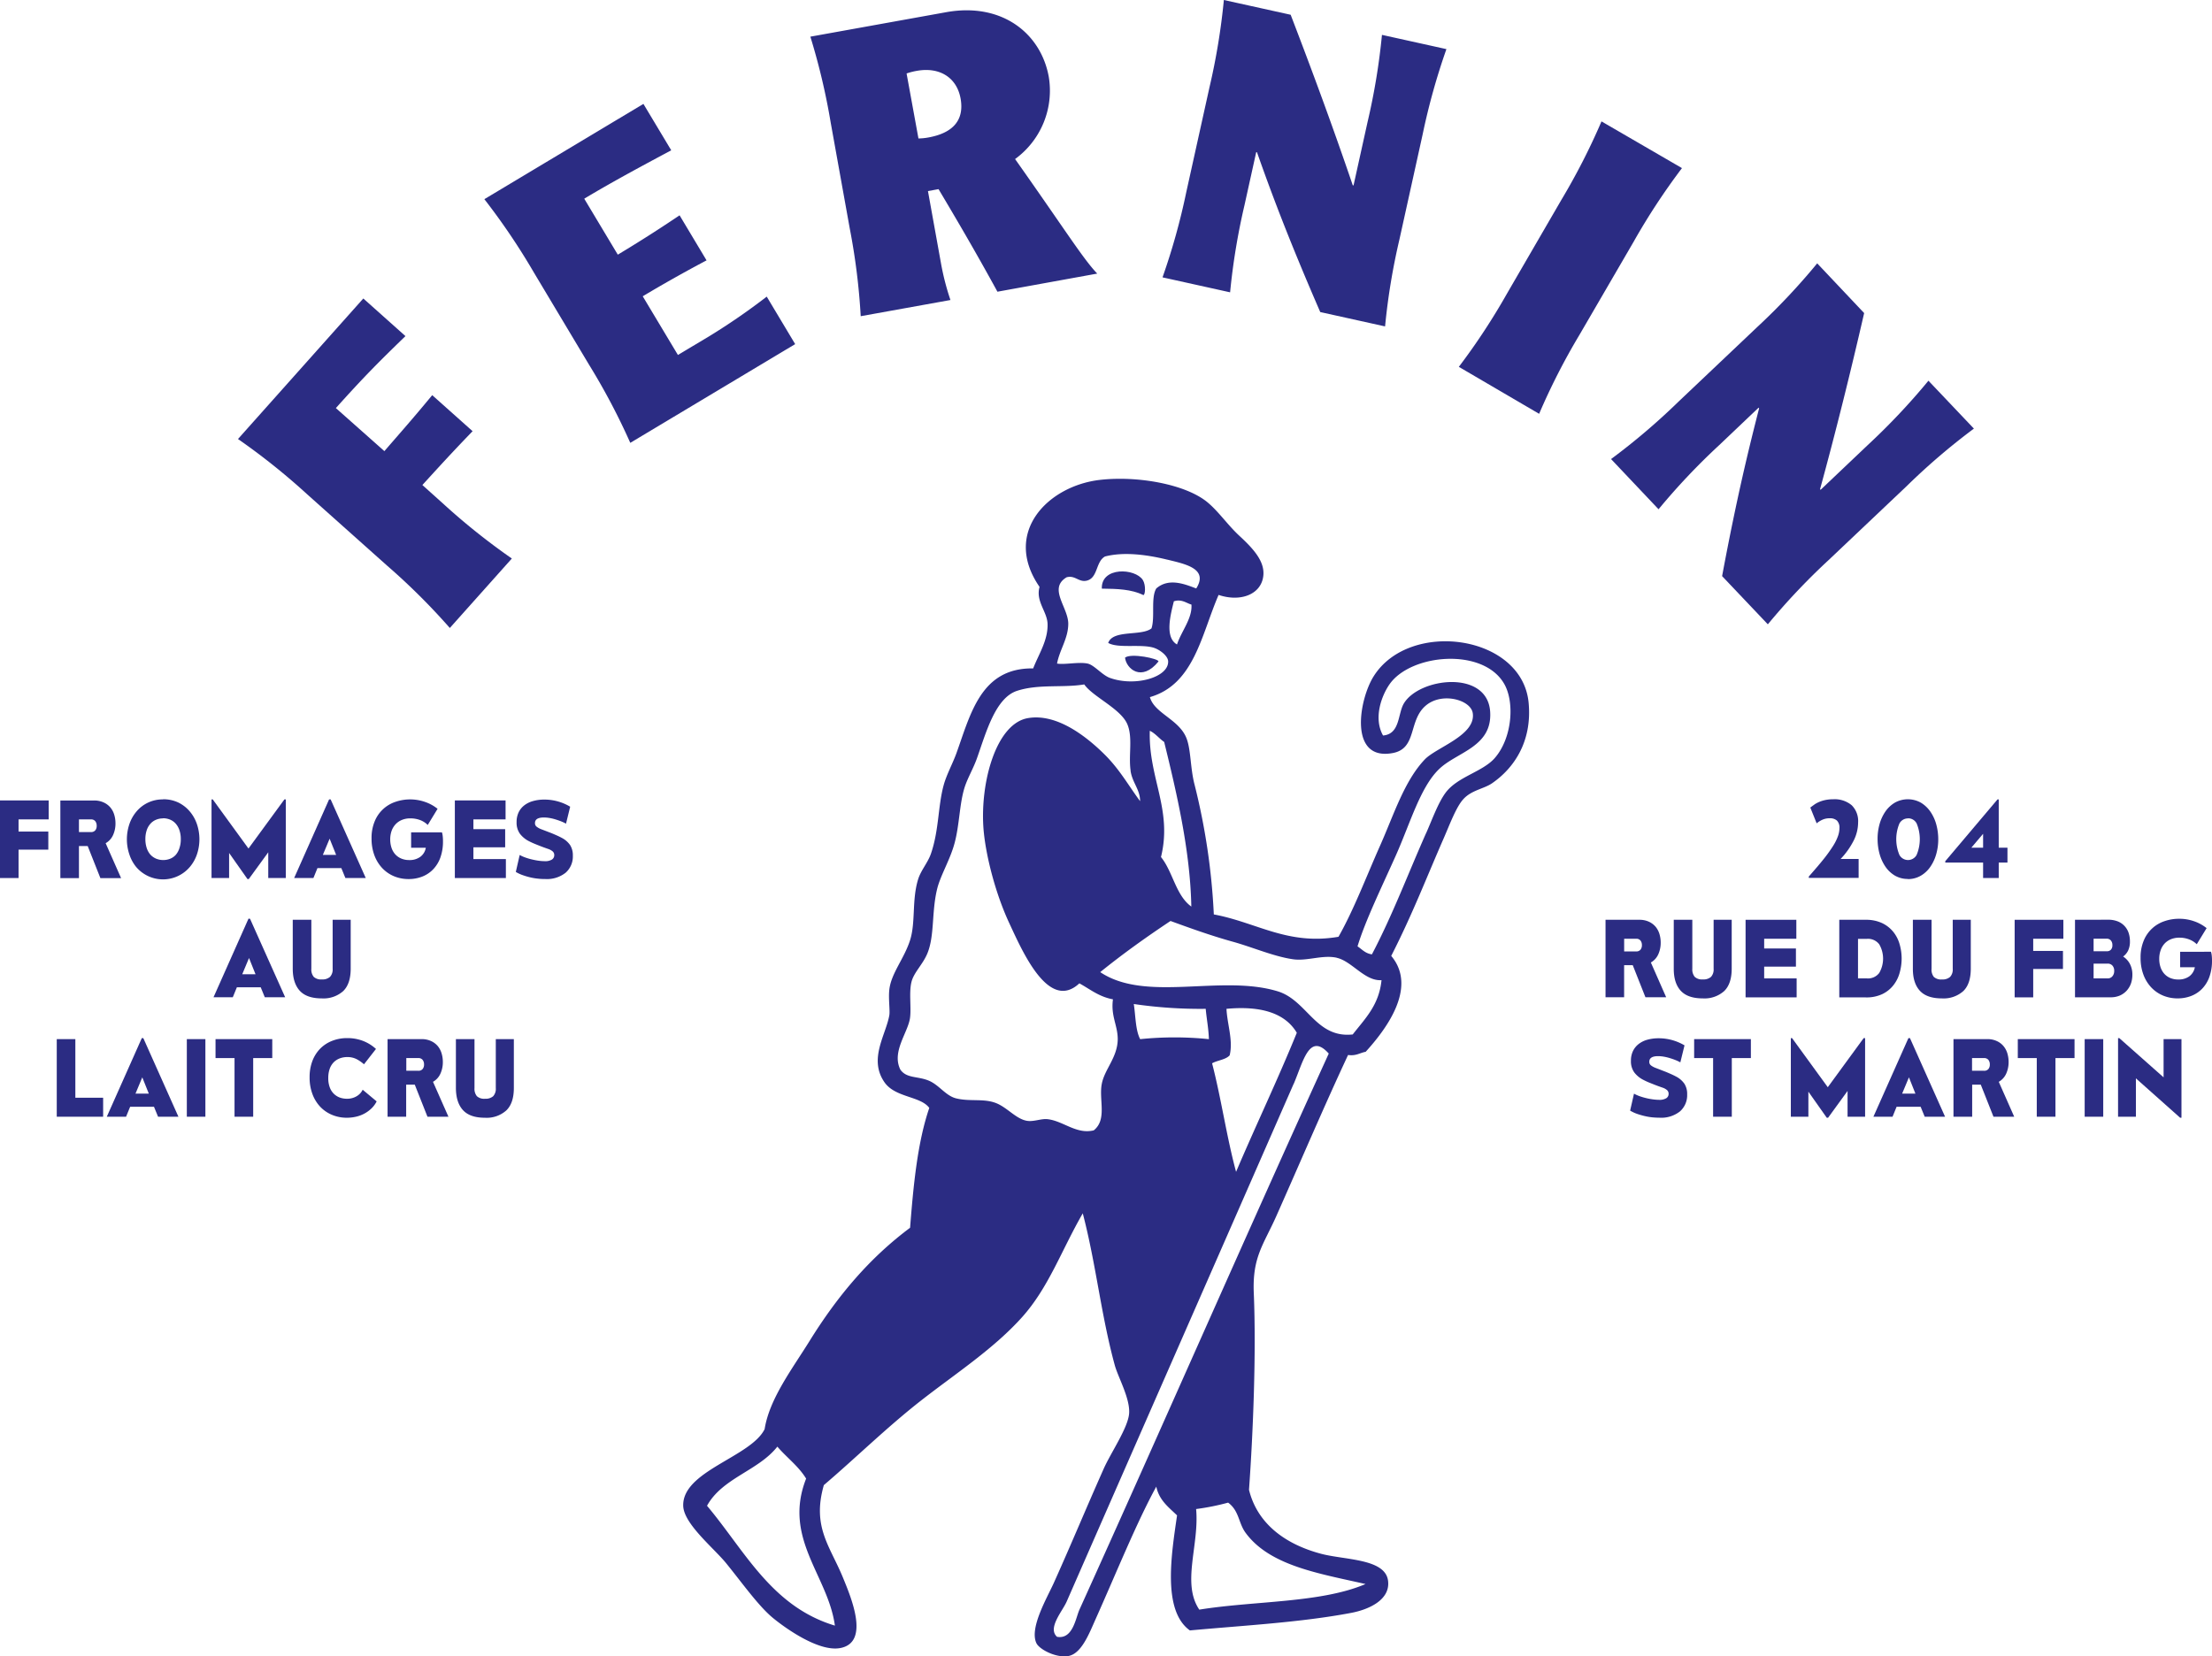 <svg xmlns="http://www.w3.org/2000/svg" viewBox="0 0 652 488.31"><defs><style>.cls-1{fill:#2b2c83;}</style></defs><g id="Calque_2" data-name="Calque 2"><g id="Calque_1-2" data-name="Calque 1"><path class="cls-1" d="M107.09,88l12.42,11.09C112,106.37,107.63,110.68,99,120.31L113.3,133c4.68-5.42,8.35-9.53,14.1-16.5l11.9,10.62c-6.27,6.5-10,10.61-14.8,15.87l6,5.39a195.61,195.61,0,0,0,20.37,16.28l-18.28,20.48a193.81,193.81,0,0,0-18.49-18.38L90.52,145.71a195.61,195.61,0,0,0-20.37-16.28Z"/><path class="cls-1" d="M157.36,80.33a197.09,197.09,0,0,0-14.59-21.61l46.88-28.09,8.2,13.68c-6.53,3.5-16.89,9-25.64,14.27l9.89,16.5c8.15-4.89,14.5-9.1,18.21-11.6l7.95,13.28c-3.94,2.09-10.66,5.71-18.81,10.59l10.37,17.3,9.36-5.6A190.18,190.18,0,0,0,226,87.45l8.38,14-48.6,29.11a195.22,195.22,0,0,0-12.17-23.06Z"/><path class="cls-1" d="M270.72,40.82a16.87,16.87,0,0,0,2.93-.29c7-1.27,10.67-4.9,9.49-11.48-1.13-6.23-6.22-9.37-12.92-8.16a18.86,18.86,0,0,0-3,.77Zm8.42-37.27c16.41-2.83,27.73,6.45,30,19.14a24.94,24.94,0,0,1-9.94,24.2C314,67.83,319.31,76.4,323.42,80.66L294,86c-6.93-12.69-13.26-23.35-17.36-30.24l-3.12.57,3.81,21.12a74.81,74.81,0,0,0,2.82,11L253.7,93.22a193.3,193.3,0,0,0-3.23-25.87l-5.61-31.17a194.71,194.71,0,0,0-6-25.37Z"/><path class="cls-1" d="M380.43,4.35C386.83,21,393,37.75,398.74,54.64l.23,0L403.09,36a193.64,193.64,0,0,0,4.25-25.72l19,4.2a196.58,196.58,0,0,0-7,25.11l-6.83,30.92a193.06,193.06,0,0,0-4.25,25.72L389.15,92c-9.63-22.18-14.73-36-18.65-47.12l-.23,0-3.44,15.57a195.22,195.22,0,0,0-4.25,25.73l-19.92-4.41a194.57,194.57,0,0,0,7-25.11l6.84-30.92A195,195,0,0,0,360.74,0Z"/><path class="cls-1" d="M495.77,49.56a195.17,195.17,0,0,0-14.3,21.8L465.55,98.73A193.2,193.2,0,0,0,453.67,122L430,108.15a194.09,194.09,0,0,0,14.31-21.8L460.18,59a195.42,195.42,0,0,0,11.87-23.21Z"/><path class="cls-1" d="M549.47,92.3c-4,17.4-8.29,34.71-13,51.93l.17.17,13.86-13.16a196.1,196.1,0,0,0,17.92-19l13.4,14.12A193.83,193.83,0,0,0,562,143.32l-23,21.79a196.05,196.05,0,0,0-17.92,18.95l-13.48-14.21c4.44-23.77,8-38.11,10.91-49.48l-.16-.17-11.57,11a194.66,194.66,0,0,0-17.91,18.94l-14-14.8a195.09,195.09,0,0,0,19.85-16.9l23-21.8a193.82,193.82,0,0,0,17.91-19Z"/><path class="cls-1" d="M352.56,444.87c1,10.57-4.34,21.88.94,29.68,16.22-2.63,35.79-1.91,49-7.55-13.77-3.13-28.19-5.38-35.33-15.07C365,449,365.3,445.45,362,443a70.37,70.37,0,0,1-9.42,1.89M229.13,426.49c-5.6,7.13-16.22,9.22-20.73,17.44,11.12,13.22,19,29.71,37.69,35.33-2-14.75-15.41-25.7-8.48-43.34-2.26-3.7-5.73-6.21-8.48-9.43M381.3,319.56c-22.66,51.76-44.8,102.16-66.9,152.63-1.25,2.85-5.71,7.82-2.83,10.37,4.68.83,5.5-5.58,6.6-8,24.66-54.5,48.95-110.1,73.49-163.95-5.8-6.48-7.59,2.63-10.36,9m-18.84-8.49c-1.19,1.33-3.59,1.45-5.19,2.36,2.69,10.35,4.3,21.77,7.07,32,5.85-13.77,12.21-27,17.9-41-3.45-5.81-10.57-8-20.73-7.06.22,4.57,2,9.3.95,13.65m-26.39-4.71a99.41,99.41,0,0,1,20.26,0c-.1-3.19-.67-5.93-.94-8.94a134.67,134.67,0,0,1-21.2-1.42c.55,3.53.48,7.68,1.88,10.36m57.95-24c-4.1-.92-8.62,1-12.72.47-5.69-.77-12-3.55-17.9-5.19-6.56-1.81-13.23-4.24-18.38-6.12-7.17,4.77-14.13,9.74-20.72,15.08,13.5,9.05,35.62.58,52.29,5.65,8.73,2.65,11.22,13.91,22.14,12.72,3.56-4.6,7.75-8.58,8.48-16-4.93.34-8.72-5.6-13.19-6.59M342.2,252.66c3.52,4.33,4.37,11.33,8.95,14.61-.33-16.63-4.36-33.66-8-48.53-1.49-1-2.54-2.48-4.24-3.3-.44,13.87,6.74,23.23,3.3,37.22m-8.95-25.45c-.67-4.5.69-9.71-.95-13.65-1.9-4.6-10.2-8.14-12.72-11.78-6.4,1.06-13.36-.19-19.78,1.88S290.64,216,288,223.45c-1.11,3.17-2.92,6.12-3.77,9-1.42,4.74-1.42,10.65-2.83,16-1.29,4.94-4.19,9.59-5.18,13.66-1.65,6.82-.72,13.59-2.82,18.85-1.34,3.33-4,5.67-4.72,8.47-.82,3.18,0,7.82-.47,10.84-.71,4.34-5.42,9.87-2.82,15.08,1.88,2.66,5.12,1.85,8.48,3.29,3,1.3,4.93,4.46,8,5.19,4.09,1,8.13-.06,11.79,1.41,3.24,1.3,5.79,4.59,8.95,5.18,2,.38,4.26-.67,6.12-.47,4.66.5,8.53,4.56,13.66,3.3,4-3.19,1.47-9,2.36-13.66.81-4.36,4.64-7.81,4.71-13.2,0-4.13-2.09-6.83-1.41-11.77-4.13-.75-6.76-3-9.9-4.71-9.06,8.44-16.78-9.41-20.73-17.9s-6.93-19.87-7.54-27.8c-1-13.68,3.78-31,13.2-32.51,8.81-1.46,17.75,6,22.61,10.84,4.38,4.38,6.91,9,10.36,13.66,0-3.47-2.31-5.44-2.82-9m87.15,18.38c1.68-3.77,3.44-8.74,5.65-11.78,3.52-4.84,11-6.2,14.6-10.36,5.12-5.94,5.81-16.3,2.83-21.67-6.09-11-27.65-9.06-33.91,0-2.27,3.27-4.81,9.86-1.89,15.07,5.05-.43,4.32-6.37,6.12-9.42,4.5-7.62,24.58-10.08,25.45,2.35.72,10.49-9.83,11.89-15.08,17-5.52,5.33-8.5,16-12.72,25.44S402.4,271.52,400.14,279c1.32.88,2.3,2.1,4.24,2.36,6-11.39,10.75-24,16-35.81M346,177.28c-.91,3.74-2.82,10.6.93,12.72,1.3-3.94,4.57-7.71,4.25-11.77-1.33-.31-2.86-1.73-5.18-.95M344.08,165c-6.57-1.61-13.09-2.3-18.37-.94-2.73,1.5-2.06,6.11-5.18,7.07-2.49.75-3.54-1.64-6.13-.94-5.51,3.28.44,8.82.48,13.66,0,4.39-2.53,7.63-3.31,11.78,2.21.4,6.34-.55,9,0,1.94.4,4.29,3.4,6.59,4.23,7.41,2.67,17.35-.17,17.16-4.9-.06-1.62-2.53-3.51-4.44-4.05-3.86-1.07-10.28.29-13.23-1.36,1.39-4,9.79-1.92,12.76-4.29,1.09-3.3-.25-9,1.41-11.77,3.74-3.26,8.55-1.21,11.78,0,3.64-5.82-3.09-7.17-8.48-8.49m15.08,10.37c-5.09,11.71-7.2,26.4-20.26,30.15,1.32,4.83,8.7,6.56,10.83,12.24,1.29,3.43,1.07,8.78,2.36,13.67a193.59,193.59,0,0,1,5.65,38.16c12.67,2.35,21.73,9.17,36.75,6.59,4.51-7.95,8.19-17.72,12.25-26.85s7.16-19.12,13.19-25.44c3.42-3.59,15.12-7.11,14.13-13.66-.58-3.86-8.85-6.22-13.66-2.36-5.45,4.37-2.62,12.77-9.9,14.14-13.07,2.45-10-15.72-5.65-22.62,10.6-16.89,44-12.25,45.7,8,1,11.39-4.45,19.19-10.84,23.56-2.38,1.63-6.07,2-8.47,4.71-2.07,2.28-4,7.49-5.66,11.3-5.3,12.11-9.32,22.64-15.55,34.86,8,9.5-2,22.18-7.53,28.27-1.75.31-2.8,1.28-5.19.94-6.88,14.71-14,31.4-21.19,47.59-3.77,8.43-7.05,12-6.6,22.61.75,17.68-.21,41.29-1.41,58,2.38,9.65,10.2,15.9,21.2,18.84,7,1.88,19,1.38,19.79,8,.69,5.56-5.59,8.43-10.84,9.43-14.93,2.83-31.62,3.71-47.58,5.18-8.25-5.9-5.37-22.8-3.78-33.92-2.47-2.4-5.28-4.44-6.12-8.48-5.84,10.68-11.74,25.33-17.9,39.1-1.88,4.21-4.15,10.17-8,10.84-3.7.65-8.59-2-9.43-3.77-2.14-4.5,3.16-13.38,5.18-17.9,5.33-11.86,9.12-21.09,14.61-33.45,2.18-4.91,7.29-12.26,7.54-16.49.25-4.45-3.26-10.55-4.24-14.13-4.06-14.85-5.53-29.89-9.43-44.76-6.31,10.92-10,21.79-17.9,30.62-8.37,9.33-19.6,16.63-29.68,24.5s-19.16,16.83-28.74,25c-3.55,12.37,1.85,18,5.66,27.33,2.46,6,8,19.18-.94,20.73-6.31,1.08-16.06-5.87-19.79-8.95-4.2-3.49-8.94-10.18-13.66-16-3.65-4.52-12.57-11.66-12.72-17-.3-10.29,19.95-14.38,24-22.62,1.39-8.92,8.21-17.86,13.2-25.91,8.27-13.34,17.65-24.48,29.67-33.45,1-12.69,2.18-25.14,5.66-35.33-2.57-3.51-10-3-13.19-7.54-4.79-6.86.41-14,1.41-19.78.24-1.36-.3-4.91,0-7.54.53-4.81,4.39-9.15,6.12-14.6,1.67-5.24.49-11.83,2.36-17.91.82-2.67,2.86-4.92,3.77-7.53,2.41-6.95,2.07-14.07,3.77-20.26.83-3.06,2.69-6.44,3.76-9.42,4.2-11.66,7.24-25.2,22.62-25,1.65-4.26,4.42-8.32,4.24-13.19-.14-3.6-3.55-6.58-2.36-10.84-11.09-16.08,2.55-29.85,17.91-31.56,11.06-1.24,25.14,1.3,31.56,6.59,3.27,2.7,6,6.73,9.42,9.9,4.21,3.88,7.52,7.57,7.07,11.78-.6,5.57-6.8,7.82-13.19,5.65"/><path class="cls-1" d="M336.86,171c.94,1.53.71,4.47.15,4.43-3.57-1.73-7.69-1.84-12.24-1.89-.24-6.5,9.82-6.08,12.09-2.54"/><path class="cls-1" d="M341.48,195c-5,6.2-9.52,2.12-9.87-1.12,1.79-1.41,9.9.3,9.87,1.12"/><polygon class="cls-1" points="0 235.98 0 258.86 5.47 258.86 5.47 250.49 14.24 250.49 14.24 245.16 5.47 245.16 5.47 241.57 14.35 241.57 14.35 235.98 0 235.98"/><path class="cls-1" d="M23.27,245.31H26.8a1.57,1.57,0,0,0,1.28-.51,2,2,0,0,0,.42-1.34,2.1,2.1,0,0,0-.42-1.36,1.55,1.55,0,0,0-1.28-.53H23.27ZM27.72,236a6.54,6.54,0,0,1,2.8.56,5.62,5.62,0,0,1,2,1.48,5.94,5.94,0,0,1,1.15,2.15,8.73,8.73,0,0,1,.37,2.57,8.21,8.21,0,0,1-.7,3.4,5.19,5.19,0,0,1-2.2,2.43l4.55,10.29h-6.1l-3.74-9.45H23.27v9.45H17.79V236Z"/><path class="cls-1" d="M48.06,241.28a5.18,5.18,0,0,0-2.12.42,4.47,4.47,0,0,0-1.65,1.21,5.44,5.44,0,0,0-1.06,1.91,8.06,8.06,0,0,0-.38,2.56,8.28,8.28,0,0,0,.38,2.58,5.54,5.54,0,0,0,1.06,1.95A4.83,4.83,0,0,0,46,253.14a5.54,5.54,0,0,0,4.23,0A4.42,4.42,0,0,0,51.83,252,5.71,5.71,0,0,0,52.9,250a8,8,0,0,0,.39-2.6,7.94,7.94,0,0,0-.39-2.6,5.62,5.62,0,0,0-1.07-1.93,4.47,4.47,0,0,0-1.65-1.21,5.24,5.24,0,0,0-2.12-.42m0-5.6a10.2,10.2,0,0,1,4.59,1A10.37,10.37,0,0,1,56,239.3a11.47,11.47,0,0,1,2.08,3.77,13.93,13.93,0,0,1,0,8.72A11.37,11.37,0,0,1,56,255.54a10.37,10.37,0,0,1-15.91,0,11.52,11.52,0,0,1-2-3.77,13.91,13.91,0,0,1-.69-4.33,14.07,14.07,0,0,1,.7-4.37,11.33,11.33,0,0,1,2.07-3.75A10,10,0,0,1,48,235.68"/><polygon class="cls-1" points="62.71 235.68 73.24 250.16 83.83 235.68 84.24 235.68 84.24 258.86 79.07 258.86 79.07 251.27 73.33 259.16 72.94 259.16 67.53 251.47 67.53 258.86 62.35 258.86 62.35 235.68 62.71 235.68"/><path class="cls-1" d="M97.16,247.26l-2,4.78h3.92Zm.3-11.58,10.35,23.18h-6l-1.2-2.93H93.57l-1.19,2.93H86.7L97,235.68Z"/><path class="cls-1" d="M130.27,245.4a5.54,5.54,0,0,1,.22,1.08,13.1,13.1,0,0,1,.08,1.53,13.89,13.89,0,0,1-.79,4.87,9.82,9.82,0,0,1-2.17,3.48,9,9,0,0,1-3.22,2.1,10.84,10.84,0,0,1-3.93.7,11.06,11.06,0,0,1-4.37-.85,10.18,10.18,0,0,1-3.47-2.43,11.27,11.27,0,0,1-2.28-3.76,14,14,0,0,1-.82-4.92,12.65,12.65,0,0,1,.94-5.1,10,10,0,0,1,6.13-5.71,13.37,13.37,0,0,1,8.77.06,12.26,12.26,0,0,1,3.62,2l-2.9,4.76a6.39,6.39,0,0,0-2.25-1.44,8.15,8.15,0,0,0-2.86-.5,6.38,6.38,0,0,0-2.51.46,5.21,5.21,0,0,0-1.87,1.29,5.55,5.55,0,0,0-1.17,1.95,7.48,7.48,0,0,0-.4,2.52,7.72,7.72,0,0,0,.36,2.39,5.43,5.43,0,0,0,1.07,1.93,5,5,0,0,0,1.77,1.28,5.9,5.9,0,0,0,2.42.47,5.28,5.28,0,0,0,3.24-.95,4.17,4.17,0,0,0,1.63-2.67h-4.33V245.4Z"/><polygon class="cls-1" points="149.02 235.98 149.02 241.57 139.54 241.57 139.54 244.45 148.9 244.45 148.9 249.8 139.54 249.8 139.54 253.27 149.11 253.27 149.11 258.86 134.07 258.86 134.07 235.98 149.02 235.98"/><path class="cls-1" d="M166.84,242.83a13.13,13.13,0,0,0-1.55-.72c-.56-.21-1.13-.41-1.71-.58a13.4,13.4,0,0,0-1.7-.39,10,10,0,0,0-1.58-.13c-1.74,0-2.61.55-2.61,1.64a1.28,1.28,0,0,0,.47,1.06,5.2,5.2,0,0,0,1.24.71l.94.36c.49.18,1,.39,1.67.64s1.26.51,1.9.79,1.18.54,1.62.78a6.78,6.78,0,0,1,2.51,2.15,5.61,5.61,0,0,1,.81,3.14,6.38,6.38,0,0,1-2.11,5,8.88,8.88,0,0,1-6.09,1.87c-.53,0-1.16,0-1.88-.09a16.77,16.77,0,0,1-2.23-.34,20.61,20.61,0,0,1-2.31-.66,11,11,0,0,1-2.19-1l1.14-5a10.5,10.5,0,0,0,1.79.79,16.38,16.38,0,0,0,2,.57c.65.15,1.29.27,1.91.35a13.06,13.06,0,0,0,1.65.12,3.79,3.79,0,0,0,2.16-.48,1.51,1.51,0,0,0,.68-1.29,1.42,1.42,0,0,0-.44-1.09,4,4,0,0,0-1.3-.73l-.91-.32c-.43-.15-.91-.33-1.45-.54s-1.1-.43-1.68-.67-1.09-.48-1.55-.71a7.92,7.92,0,0,1-2.77-2.23,5.59,5.59,0,0,1-1-3.46,6.55,6.55,0,0,1,.58-2.84,5.78,5.78,0,0,1,1.66-2.08,7.39,7.39,0,0,1,2.59-1.28,12.15,12.15,0,0,1,3.36-.44,14.75,14.75,0,0,1,7.6,2.1Z"/><path class="cls-1" d="M73.4,282.44l-2,4.79h3.92Zm.3-11.57L84.05,294h-6l-1.2-2.93H69.82L68.62,294H62.94l10.31-23.17Z"/><path class="cls-1" d="M91.77,271.17v14.44a3.42,3.42,0,0,0,.7,2.38,3.16,3.16,0,0,0,2.41.76,3.34,3.34,0,0,0,2.39-.75,3.17,3.17,0,0,0,.78-2.39V271.17h5.32v14.38c0,3-.74,5.21-2.21,6.64a8.71,8.71,0,0,1-6.34,2.15c-2.93,0-5.09-.75-6.46-2.25s-2.07-3.68-2.07-6.51V271.17Z"/><polygon class="cls-1" points="22.21 306.35 22.21 323.63 30.4 323.63 30.4 329.23 16.73 329.23 16.73 306.35 22.21 306.35"/><path class="cls-1" d="M41.94,317.62l-2,4.79h3.92Zm.3-11.57,10.35,23.18h-6l-1.2-2.93H38.36l-1.2,2.93H31.48L41.8,306.05Z"/><rect class="cls-1" x="55.07" y="306.35" width="5.47" height="22.88"/><polygon class="cls-1" points="80.25 306.35 80.25 311.94 74.63 311.94 74.63 329.23 69.13 329.23 69.13 311.94 63.53 311.94 63.53 306.35 80.25 306.35"/><path class="cls-1" d="M107.29,313.77a11.41,11.41,0,0,0-2.09-1.47,5.89,5.89,0,0,0-2.88-.66,6.16,6.16,0,0,0-2.15.38,5,5,0,0,0-1.78,1.13,5.28,5.28,0,0,0-1.2,1.93,8.14,8.14,0,0,0-.43,2.75,7.62,7.62,0,0,0,.45,2.77,5,5,0,0,0,1.21,1.88,4.94,4.94,0,0,0,1.75,1.1,6.23,6.23,0,0,0,2.06.35,5.44,5.44,0,0,0,2.87-.73,4.45,4.45,0,0,0,1.8-1.93l4.12,3.44a7.62,7.62,0,0,1-1.61,2.15,9.42,9.42,0,0,1-2.11,1.5,9.8,9.8,0,0,1-2.43.88,12.2,12.2,0,0,1-2.64.29,11.15,11.15,0,0,1-4.38-.86,10.18,10.18,0,0,1-3.48-2.4,11,11,0,0,1-2.29-3.76,13.78,13.78,0,0,1-.82-4.89,13.37,13.37,0,0,1,.82-4.83,10.57,10.57,0,0,1,2.3-3.63,10.14,10.14,0,0,1,3.52-2.3,11.9,11.9,0,0,1,4.45-.81,12.74,12.74,0,0,1,4.71.85,12,12,0,0,1,3.76,2.35Z"/><path class="cls-1" d="M119.76,315.68h3.53a1.55,1.55,0,0,0,1.28-.51,2,2,0,0,0,.42-1.34,2.09,2.09,0,0,0-.42-1.36,1.53,1.53,0,0,0-1.28-.53h-3.53Zm4.45-9.33a6.54,6.54,0,0,1,2.8.55,5.62,5.62,0,0,1,2,1.48,6.07,6.07,0,0,1,1.15,2.16,8.68,8.68,0,0,1,.37,2.57,8.13,8.13,0,0,1-.7,3.39,5.21,5.21,0,0,1-2.2,2.44l4.55,10.29H126l-3.74-9.45h-2.54v9.45h-5.48V306.35Z"/><path class="cls-1" d="M139.86,306.35v14.44a3.42,3.42,0,0,0,.7,2.38,3.16,3.16,0,0,0,2.41.76,3.39,3.39,0,0,0,2.39-.74,3.21,3.21,0,0,0,.78-2.4V306.35h5.32v14.39c0,3-.74,5.2-2.22,6.63a8.67,8.67,0,0,1-6.33,2.16q-4.41,0-6.46-2.26t-2.07-6.51V306.35Z"/><path class="cls-1" d="M533.6,238.08c.44-.34.9-.66,1.36-1a8.89,8.89,0,0,1,1.51-.76,9.92,9.92,0,0,1,1.77-.5,11.3,11.3,0,0,1,2.09-.18,7.82,7.82,0,0,1,5.46,1.75,6.55,6.55,0,0,1,1.9,5.07,12,12,0,0,1-1.26,5.26,22.81,22.81,0,0,1-3.89,5.51h5.3v5.59H533.15v-.39c1.74-2,3.19-3.66,4.34-5.11a42.92,42.92,0,0,0,2.78-3.86,14.71,14.71,0,0,0,1.48-2.95,7.34,7.34,0,0,0,.44-2.37,2.93,2.93,0,0,0-.74-2.22,3.05,3.05,0,0,0-2.14-.68,5.13,5.13,0,0,0-2,.37,7.27,7.27,0,0,0-1.84,1.12Z"/><path class="cls-1" d="M562.4,241.28a2.85,2.85,0,0,0-2.54,1.51,12,12,0,0,0,0,9.25,2.89,2.89,0,0,0,5.08,0,12,12,0,0,0,0-9.28,2.83,2.83,0,0,0-2.54-1.51m-.06,17.88a7.53,7.53,0,0,1-3.83-1,8.92,8.92,0,0,1-2.79-2.65,12.6,12.6,0,0,1-1.71-3.75,16.54,16.54,0,0,1-.58-4.32A16,16,0,0,1,554,243a12.54,12.54,0,0,1,1.73-3.75,9,9,0,0,1,2.8-2.62,7.86,7.86,0,0,1,7.64,0A9.1,9.1,0,0,1,569,239.3a12.29,12.29,0,0,1,1.73,3.77,16.39,16.39,0,0,1,.58,4.37,15.85,15.85,0,0,1-.59,4.35,12.54,12.54,0,0,1-1.74,3.75,8.7,8.7,0,0,1-2.81,2.63,7.44,7.44,0,0,1-3.86,1"/><path class="cls-1" d="M584.53,249.92v-4.1l-3.47,4.1Zm4.61-14.24v14.24h2.57v4.37h-2.57v4.57h-4.61v-4.57H573.38v-.39l15.4-18.22Z"/><path class="cls-1" d="M478.73,280.5h3.53a1.57,1.57,0,0,0,1.28-.51,2.06,2.06,0,0,0,.42-1.35,2.12,2.12,0,0,0-.42-1.36,1.54,1.54,0,0,0-1.28-.52h-3.53Zm4.45-9.33a6.54,6.54,0,0,1,2.8.55,5.71,5.71,0,0,1,2,1.48,6.11,6.11,0,0,1,1.15,2.15,8.78,8.78,0,0,1,.37,2.57,8.21,8.21,0,0,1-.7,3.4,5.21,5.21,0,0,1-2.2,2.44L491.11,294H485l-3.74-9.45h-2.54V294h-5.48V271.17Z"/><path class="cls-1" d="M498.82,271.17v14.44a3.42,3.42,0,0,0,.71,2.38,3.14,3.14,0,0,0,2.4.76,3.35,3.35,0,0,0,2.4-.75,3.21,3.21,0,0,0,.77-2.39V271.17h5.33v14.38c0,3-.74,5.21-2.22,6.64a8.7,8.7,0,0,1-6.34,2.15q-4.39,0-6.46-2.25t-2.06-6.51V271.17Z"/><polygon class="cls-1" points="529.48 271.17 529.48 276.76 520 276.76 520 279.63 529.36 279.63 529.36 284.98 520 284.98 520 288.45 529.57 288.45 529.57 294.04 514.52 294.04 514.52 271.17 529.48 271.17"/><path class="cls-1" d="M547.66,288.45h2.6a4.16,4.16,0,0,0,3.65-1.6,8.42,8.42,0,0,0,0-8.46,4.16,4.16,0,0,0-3.65-1.6h-2.6Zm2.27-17.28a11.11,11.11,0,0,1,4.88,1,9.48,9.48,0,0,1,3.27,2.59,10.16,10.16,0,0,1,1.85,3.65,15.11,15.11,0,0,1,.59,4.17,15.6,15.6,0,0,1-.56,4.11,10.39,10.39,0,0,1-1.81,3.7,9.28,9.28,0,0,1-3.27,2.66,10.86,10.86,0,0,1-5,1h-7.74V271.17Z"/><path class="cls-1" d="M569.34,271.17v14.44A3.42,3.42,0,0,0,570,288a3.16,3.16,0,0,0,2.41.76,3.33,3.33,0,0,0,2.39-.75,3.17,3.17,0,0,0,.78-2.39V271.17h5.32v14.38c0,3-.73,5.21-2.21,6.64a8.71,8.71,0,0,1-6.34,2.15q-4.39,0-6.46-2.25t-2.06-6.51V271.17Z"/><polygon class="cls-1" points="608.19 271.17 608.19 276.76 599.3 276.76 599.3 280.35 608.07 280.35 608.07 285.67 599.3 285.67 599.3 294.04 593.83 294.04 593.83 271.17 608.19 271.17"/><path class="cls-1" d="M617.1,288.45h4.13a1.78,1.78,0,0,0,1.4-.61,2.33,2.33,0,0,0,.54-1.6,2.22,2.22,0,0,0-.54-1.59,1.84,1.84,0,0,0-1.37-.56H617.1Zm0-8H621a1.59,1.59,0,0,0,1.21-.47,1.87,1.87,0,0,0,.43-1.33,2.06,2.06,0,0,0-.45-1.39,1.62,1.62,0,0,0-1.31-.52H617.1Zm4.19-9.3a7.62,7.62,0,0,1,3,.52,5.47,5.47,0,0,1,2,1.41,5.58,5.58,0,0,1,1.15,2,7.84,7.84,0,0,1,.37,2.44,6.14,6.14,0,0,1-.52,2.69A4.68,4.68,0,0,1,625.8,282a5.81,5.81,0,0,1,2,2.18,6.73,6.73,0,0,1,.73,3.21,7.91,7.91,0,0,1-.41,2.54,6.25,6.25,0,0,1-1.25,2.11,6,6,0,0,1-2,1.45,6.74,6.74,0,0,1-2.77.53H611.62V271.17Z"/><path class="cls-1" d="M651.7,280.59a5.42,5.42,0,0,1,.22,1.07,13.1,13.1,0,0,1,.08,1.53,13.89,13.89,0,0,1-.79,4.87,9.81,9.81,0,0,1-2.17,3.49,9.1,9.1,0,0,1-3.22,2.09,10.84,10.84,0,0,1-3.93.7,11.06,11.06,0,0,1-4.37-.85,10.16,10.16,0,0,1-3.46-2.42,11.18,11.18,0,0,1-2.29-3.77,13.91,13.91,0,0,1-.82-4.92,12.72,12.72,0,0,1,.94-5.1,10,10,0,0,1,6.13-5.71,13,13,0,0,1,4.26-.7,13.08,13.08,0,0,1,4.52.76,12.12,12.12,0,0,1,3.61,2l-2.9,4.75a6.38,6.38,0,0,0-2.26-1.43,7.84,7.84,0,0,0-2.85-.51,6.57,6.57,0,0,0-2.51.46,5.3,5.3,0,0,0-1.87,1.29,5.59,5.59,0,0,0-1.17,2,7.43,7.43,0,0,0-.4,2.51,7.63,7.63,0,0,0,.36,2.39,5.59,5.59,0,0,0,1.07,1.93,5,5,0,0,0,1.77,1.29,5.9,5.9,0,0,0,2.42.46,5.3,5.3,0,0,0,3.25-.94,4.31,4.31,0,0,0,1.63-2.68h-4.34v-4.54Z"/><path class="cls-1" d="M495.29,313.2a13.13,13.13,0,0,0-1.55-.72c-.56-.22-1.13-.41-1.71-.58a13.4,13.4,0,0,0-1.7-.39,10,10,0,0,0-1.58-.14q-2.61,0-2.61,1.65a1.28,1.28,0,0,0,.47,1.06,5.21,5.21,0,0,0,1.24.7l.94.36c.49.18,1,.4,1.67.65s1.26.51,1.9.79,1.18.54,1.62.78a6.77,6.77,0,0,1,2.51,2.15,5.59,5.59,0,0,1,.81,3.14,6.36,6.36,0,0,1-2.11,5,8.92,8.92,0,0,1-6.08,1.87q-.81,0-1.89-.09a16.84,16.84,0,0,1-2.23-.35,23.06,23.06,0,0,1-2.32-.65,11.2,11.2,0,0,1-2.18-1l1.14-5a11,11,0,0,0,1.79.79,18.94,18.94,0,0,0,2,.57,17.66,17.66,0,0,0,1.92.34,13,13,0,0,0,1.64.12,3.81,3.81,0,0,0,2.17-.48,1.48,1.48,0,0,0,.68-1.28,1.42,1.42,0,0,0-.44-1.09,3.8,3.8,0,0,0-1.3-.73l-.91-.32c-.43-.15-.91-.33-1.45-.54l-1.68-.67c-.58-.24-1.09-.48-1.55-.72a7.81,7.81,0,0,1-2.77-2.23,5.54,5.54,0,0,1-1-3.45,6.52,6.52,0,0,1,.58-2.84,5.89,5.89,0,0,1,1.66-2.08,7.41,7.41,0,0,1,2.59-1.29,12.55,12.55,0,0,1,3.36-.43,14.88,14.88,0,0,1,3.86.51,15.15,15.15,0,0,1,3.74,1.58Z"/><polygon class="cls-1" points="516.08 306.35 516.08 311.94 510.46 311.94 510.46 329.23 504.95 329.23 504.95 311.94 499.36 311.94 499.36 306.35 516.08 306.35"/><polygon class="cls-1" points="528.22 306.05 538.75 320.53 549.33 306.05 549.75 306.05 549.75 329.23 544.58 329.23 544.58 321.63 538.84 329.53 538.45 329.53 533.03 321.84 533.03 329.23 527.86 329.23 527.86 306.05 528.22 306.05"/><path class="cls-1" d="M562.67,317.62l-2,4.79h3.91Zm.3-11.57,10.35,23.18h-6l-1.2-2.93h-7.09l-1.19,2.93H552.2l10.32-23.18Z"/><path class="cls-1" d="M581.27,315.68h3.53a1.57,1.57,0,0,0,1.29-.51,2,2,0,0,0,.42-1.34,2.09,2.09,0,0,0-.42-1.36,1.56,1.56,0,0,0-1.29-.53h-3.53Zm4.46-9.33a6.46,6.46,0,0,1,2.79.55,5.53,5.53,0,0,1,2,1.48,6.09,6.09,0,0,1,1.16,2.16,9,9,0,0,1,.37,2.57,8.29,8.29,0,0,1-.7,3.39,5.26,5.26,0,0,1-2.2,2.44l4.55,10.29h-6.11l-3.74-9.45h-2.54v9.45H575.8V306.35Z"/><polygon class="cls-1" points="611.48 306.35 611.48 311.94 605.86 311.94 605.86 329.23 600.35 329.23 600.35 311.94 594.76 311.94 594.76 306.35 611.48 306.35"/><rect class="cls-1" x="614.47" y="306.35" width="5.47" height="22.88"/><polygon class="cls-1" points="624.67 306.05 637.73 317.62 637.73 306.35 643 306.35 643 329.53 642.61 329.53 629.57 317.92 629.57 329.23 624.31 329.23 624.31 306.05 624.67 306.05"/></g></g></svg>
